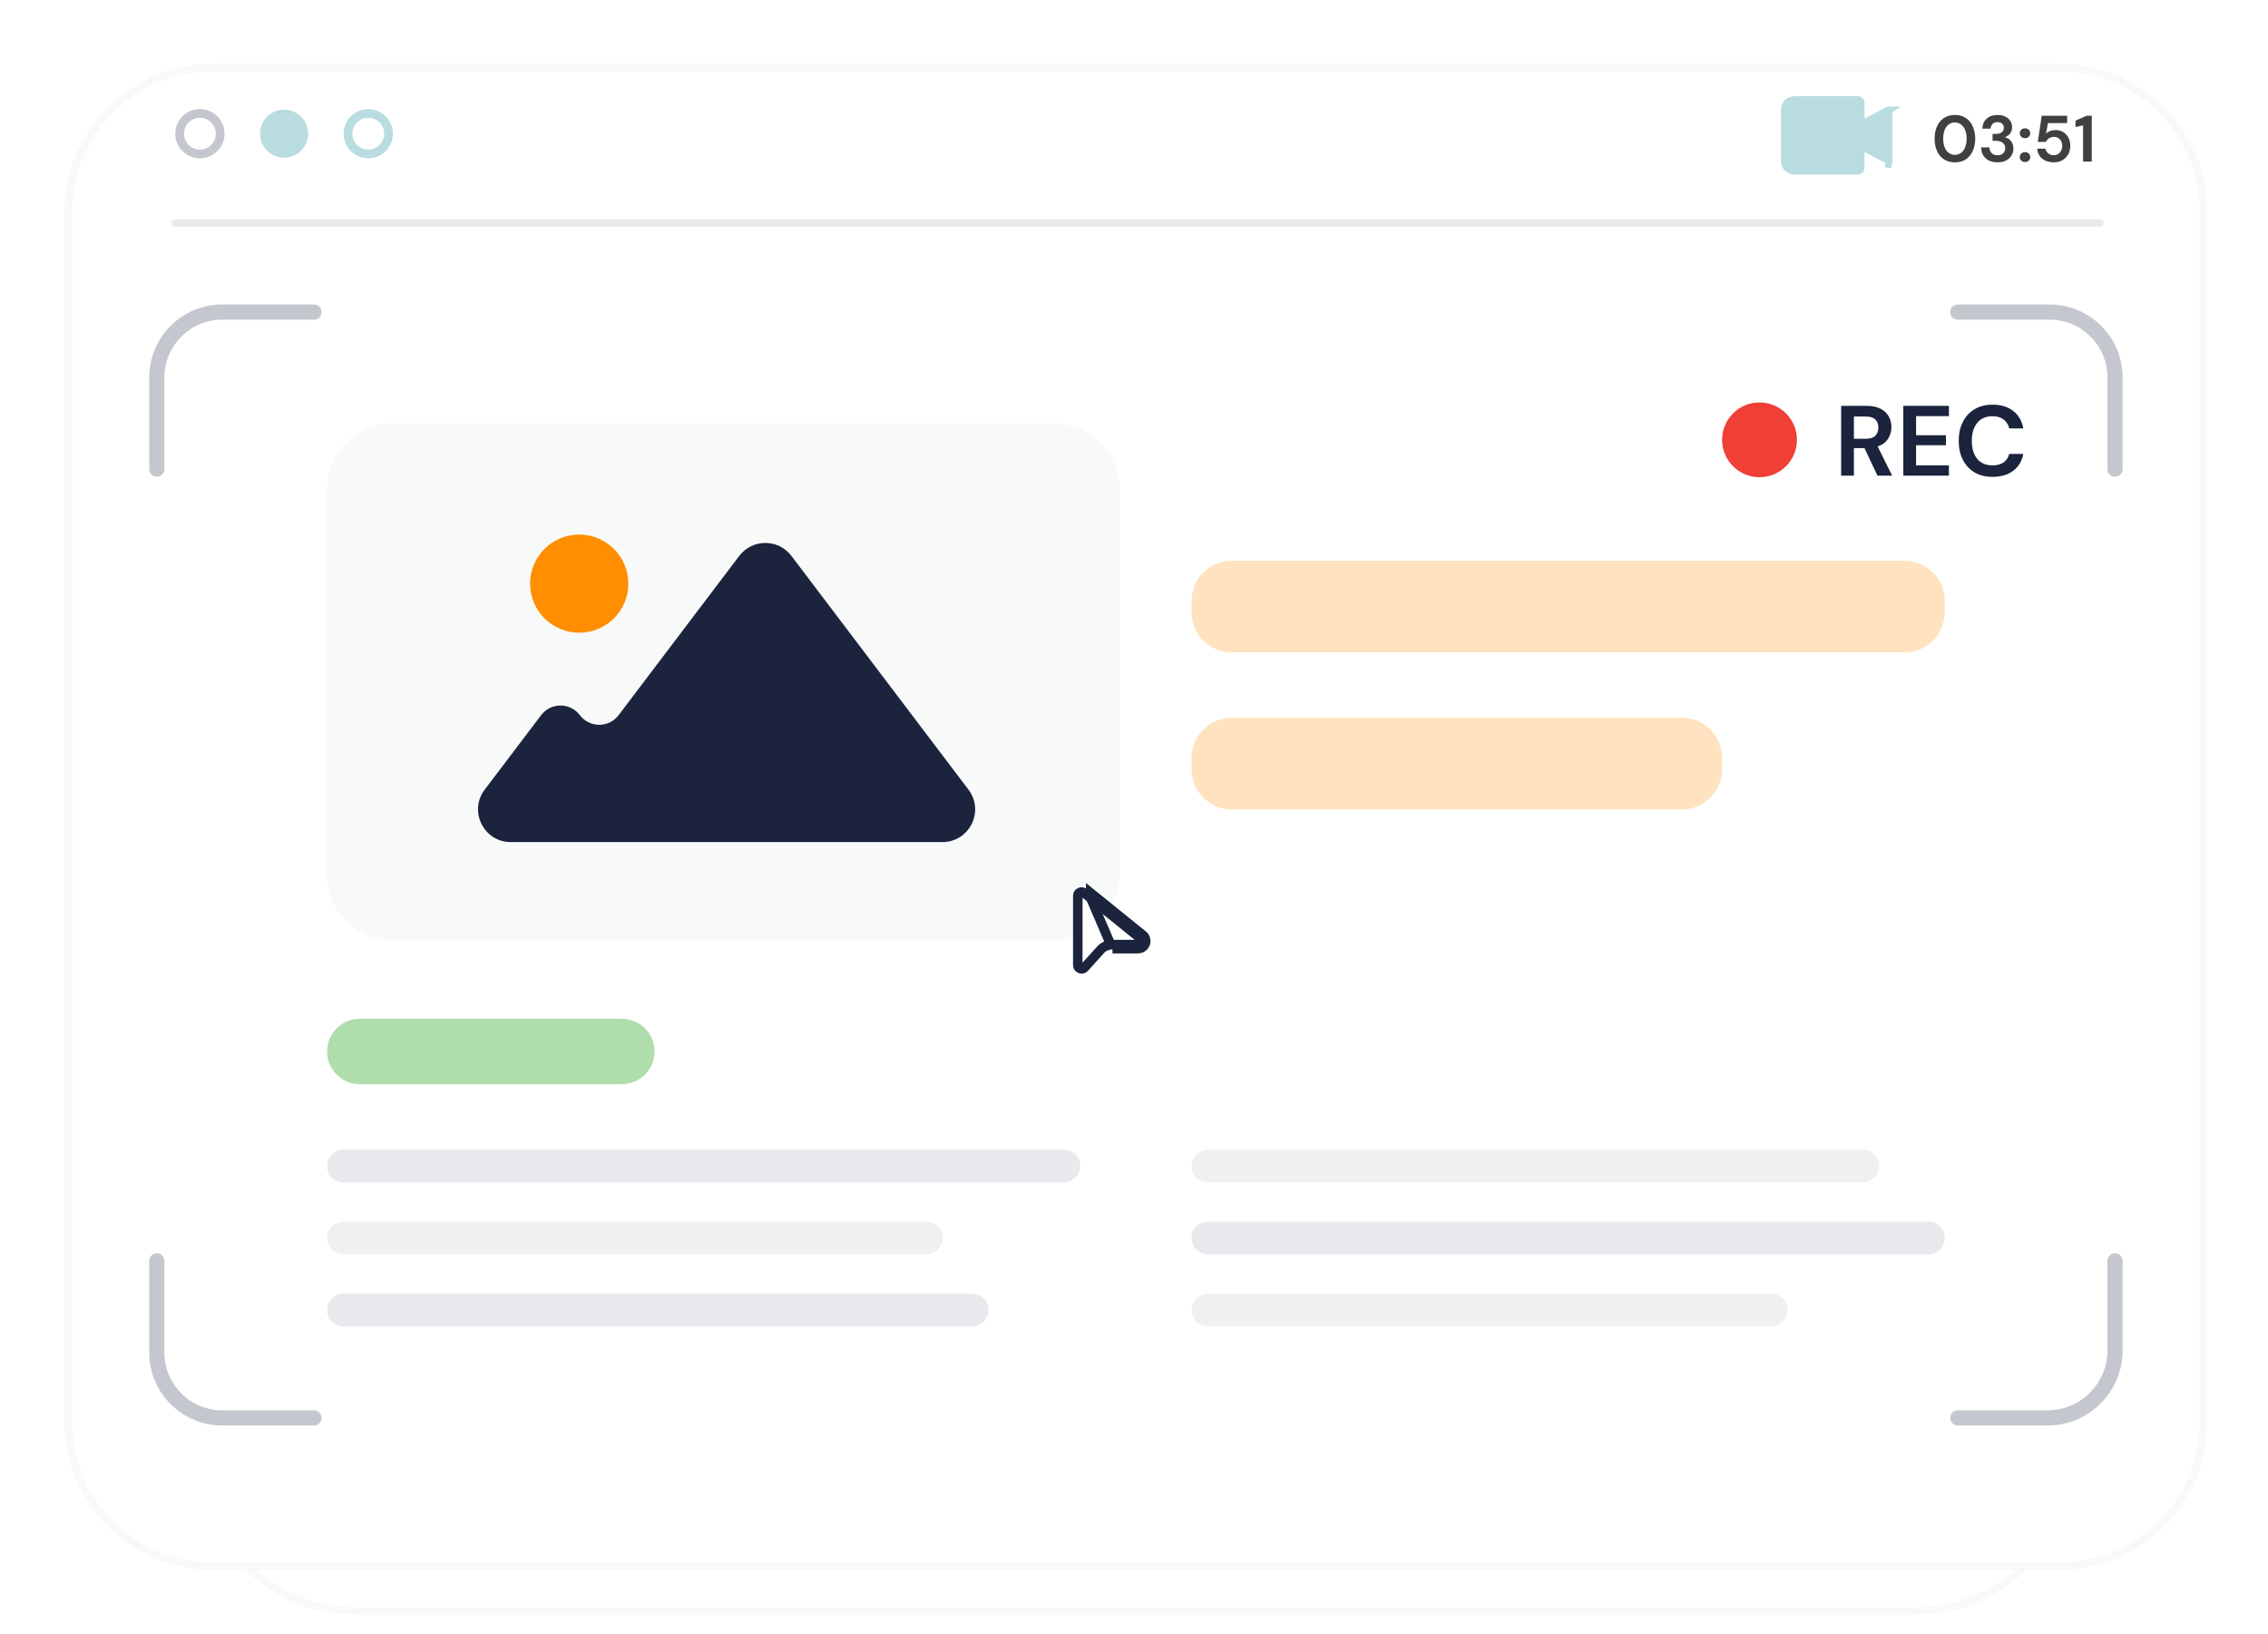<svg width="379" height="273" viewBox="0 0 379 273" fill="none" xmlns="http://www.w3.org/2000/svg">
<path d="M320.053 19.494H59.592C44.779 19.494 32.772 31.491 32.772 46.289V242.932C32.772 257.73 44.779 269.727 59.592 269.727H320.053C334.866 269.727 346.873 257.73 346.873 242.932V46.289C346.873 31.491 334.866 19.494 320.053 19.494Z" fill="white"/>
<path d="M320.053 20.041H59.592C45.082 20.041 33.319 31.793 33.319 46.289V242.933C33.319 257.429 45.082 269.181 59.592 269.181H320.053C334.563 269.181 346.325 257.429 346.325 242.933V46.289C346.325 31.793 334.563 20.041 320.053 20.041Z" stroke="#1B233D" stroke-opacity="0.03" stroke-width="1.268"/>
<g filter="url(#filter0_d_160_3786)">
<path d="M344.174 0.752H35.47C21.891 0.752 10.883 11.75 10.883 25.316V227.669C10.883 241.236 21.891 252.233 35.47 252.233H344.174C357.753 252.233 368.762 241.236 368.762 227.669V25.316C368.762 11.75 357.753 0.752 344.174 0.752Z" fill="white"/>
<path d="M344.174 1.3H35.47C22.193 1.3 11.43 12.053 11.43 25.317V227.67C11.43 240.935 22.193 251.687 35.47 251.687H344.174C357.451 251.687 368.214 240.935 368.214 227.67V25.317C368.214 12.053 357.451 1.3 344.174 1.3Z" stroke="#1B233D" stroke-opacity="0.03" stroke-width="1.268"/>
</g>
<path opacity="0.75" d="M326.68 27.126C325.972 27.126 325.367 26.962 324.863 26.634C324.36 26.299 323.969 25.836 323.692 25.245C323.422 24.648 323.287 23.955 323.287 23.168C323.287 22.388 323.422 21.699 323.692 21.102C323.969 20.504 324.36 20.041 324.863 19.713C325.367 19.378 325.972 19.21 326.68 19.21C327.388 19.21 327.993 19.378 328.497 19.713C329 20.041 329.386 20.504 329.657 21.102C329.934 21.699 330.073 22.388 330.073 23.168C330.073 23.955 329.934 24.648 329.657 25.245C329.386 25.836 329 26.299 328.497 26.634C327.993 26.962 327.388 27.126 326.68 27.126ZM326.68 25.869C327.257 25.869 327.727 25.628 328.092 25.147C328.456 24.666 328.639 24.006 328.639 23.168C328.639 22.33 328.456 21.67 328.092 21.189C327.727 20.708 327.257 20.467 326.68 20.467C326.096 20.467 325.622 20.708 325.257 21.189C324.899 21.67 324.721 22.33 324.721 23.168C324.721 24.006 324.899 24.666 325.257 25.147C325.622 25.628 326.096 25.869 326.68 25.869ZM333.816 27.126C333.312 27.126 332.856 27.039 332.447 26.864C332.038 26.681 331.71 26.404 331.462 26.033C331.214 25.661 331.083 25.195 331.068 24.633H332.447C332.454 25.005 332.574 25.318 332.809 25.573C333.049 25.821 333.384 25.945 333.816 25.945C334.224 25.945 334.538 25.832 334.757 25.606C334.976 25.38 335.085 25.096 335.085 24.753C335.085 24.352 334.938 24.05 334.647 23.846C334.363 23.635 333.994 23.529 333.542 23.529H332.973V22.381H333.553C333.925 22.381 334.235 22.293 334.483 22.118C334.73 21.944 334.855 21.685 334.855 21.342C334.855 21.058 334.76 20.832 334.571 20.664C334.388 20.489 334.133 20.402 333.805 20.402C333.447 20.402 333.165 20.508 332.962 20.719C332.765 20.93 332.655 21.189 332.634 21.495H331.265C331.294 20.788 331.539 20.23 331.999 19.822C332.465 19.414 333.067 19.21 333.805 19.21C334.33 19.21 334.771 19.305 335.129 19.494C335.493 19.677 335.767 19.921 335.95 20.227C336.139 20.533 336.234 20.872 336.234 21.244C336.234 21.674 336.114 22.038 335.873 22.337C335.639 22.629 335.348 22.826 334.997 22.927C335.428 23.015 335.778 23.226 336.048 23.562C336.317 23.89 336.453 24.305 336.453 24.808C336.453 25.231 336.35 25.617 336.147 25.967C335.942 26.317 335.643 26.598 335.249 26.809C334.862 27.02 334.385 27.126 333.816 27.126ZM338.398 27.072C338.142 27.072 337.931 26.991 337.763 26.831C337.602 26.671 337.522 26.477 337.522 26.251C337.522 26.018 337.602 25.821 337.763 25.661C337.931 25.501 338.142 25.421 338.398 25.421C338.653 25.421 338.861 25.501 339.022 25.661C339.189 25.821 339.273 26.018 339.273 26.251C339.273 26.477 339.189 26.671 339.022 26.831C338.861 26.991 338.653 27.072 338.398 27.072ZM338.398 23.091C338.142 23.091 337.931 23.011 337.763 22.851C337.602 22.691 337.522 22.497 337.522 22.271C337.522 22.038 337.602 21.841 337.763 21.681C337.931 21.521 338.142 21.441 338.398 21.441C338.653 21.441 338.861 21.521 339.022 21.681C339.189 21.841 339.273 22.038 339.273 22.271C339.273 22.497 339.189 22.691 339.022 22.851C338.861 23.011 338.653 23.091 338.398 23.091ZM343.227 27.126C342.664 27.126 342.179 27.028 341.771 26.831C341.369 26.634 341.052 26.364 340.819 26.022C340.592 25.672 340.461 25.278 340.425 24.841H341.793C341.858 25.154 342.018 25.417 342.274 25.628C342.529 25.832 342.847 25.934 343.227 25.934C343.635 25.934 343.966 25.785 344.222 25.486C344.485 25.187 344.616 24.816 344.616 24.371C344.616 23.912 344.485 23.547 344.222 23.277C343.966 23.008 343.642 22.873 343.248 22.873C342.92 22.873 342.636 22.953 342.395 23.113C342.154 23.274 341.982 23.474 341.88 23.715H340.534L341.191 19.341H345.437V20.566H342.242L341.891 22.337C342.051 22.162 342.27 22.02 342.548 21.911C342.825 21.794 343.135 21.736 343.478 21.736C344.025 21.736 344.481 21.86 344.846 22.108C345.211 22.348 345.488 22.669 345.678 23.07C345.867 23.463 345.963 23.893 345.963 24.36C345.963 24.892 345.845 25.366 345.612 25.781C345.386 26.197 345.065 26.525 344.649 26.765C344.24 27.006 343.766 27.126 343.227 27.126ZM348.098 26.995V20.938L346.839 21.233V20.161L348.689 19.341H349.553V26.995H348.098Z" fill="black"/>
<path opacity="0.25" d="M318.278 93.693H205.829C202.126 93.693 199.124 96.692 199.124 100.392V102.302C199.124 106.002 202.126 109.001 205.829 109.001H318.278C321.981 109.001 324.983 106.002 324.983 102.302V100.392C324.983 96.692 321.981 93.693 318.278 93.693Z" fill="#FF8E00"/>
<path opacity="0.25" d="M281.068 119.934H205.829C202.126 119.934 199.124 122.933 199.124 126.632V128.543C199.124 132.242 202.126 135.241 205.829 135.241H281.068C284.771 135.241 287.773 132.242 287.773 128.543V126.632C287.773 122.933 284.771 119.934 281.068 119.934Z" fill="#FF8E00"/>
<path opacity="0.5" d="M103.909 170.229H60.132C57.11 170.229 54.66 172.677 54.66 175.696C54.66 178.716 57.11 181.163 60.132 181.163H103.909C106.932 181.163 109.381 178.716 109.381 175.696C109.381 172.677 106.932 170.229 103.909 170.229Z" fill="#61BC5B"/>
<path opacity="0.1" d="M177.783 192.097H57.396C55.885 192.097 54.66 193.321 54.66 194.83C54.66 196.34 55.885 197.564 57.396 197.564H177.783C179.294 197.564 180.519 196.34 180.519 194.83C180.519 193.321 179.294 192.097 177.783 192.097Z" fill="#1B233D"/>
<path opacity="0.03" d="M176.142 70.728H65.604C59.56 70.728 54.66 75.624 54.66 81.662V146.173C54.66 152.211 59.56 157.107 65.604 157.107H176.142C182.186 157.107 187.086 152.211 187.086 146.173V81.662C187.086 75.624 182.186 70.728 176.142 70.728Z" fill="#1B233D"/>
<path opacity="0.07" d="M311.303 192.096H201.86C200.349 192.096 199.124 193.32 199.124 194.829C199.124 196.339 200.349 197.563 201.86 197.563H311.303C312.814 197.563 314.039 196.339 314.039 194.829C314.039 193.32 312.814 192.096 311.303 192.096Z" fill="#1B233D"/>
<path opacity="0.07" d="M154.801 204.124H57.396C55.885 204.124 54.66 205.348 54.66 206.858C54.66 208.367 55.885 209.591 57.396 209.591H154.801C156.312 209.591 157.537 208.367 157.537 206.858C157.537 205.348 156.312 204.124 154.801 204.124Z" fill="#1B233D"/>
<path opacity="0.1" d="M322.247 204.124H201.86C200.349 204.124 199.124 205.348 199.124 206.858C199.124 208.367 200.349 209.591 201.86 209.591H322.247C323.758 209.591 324.983 208.367 324.983 206.858C324.983 205.348 323.758 204.124 322.247 204.124Z" fill="#1B233D"/>
<path opacity="0.1" d="M162.461 216.152H57.396C55.885 216.152 54.66 217.376 54.66 218.886C54.66 220.396 55.885 221.619 57.396 221.619H162.461C163.973 221.619 165.198 220.396 165.198 218.886C165.198 217.376 163.973 216.152 162.461 216.152Z" fill="#1B233D"/>
<path opacity="0.07" d="M295.981 216.152H201.86C200.349 216.152 199.124 217.376 199.124 218.886C199.124 220.396 200.349 221.619 201.86 221.619H295.981C297.492 221.619 298.717 220.396 298.717 218.886C298.717 217.376 297.492 216.152 295.981 216.152Z" fill="#1B233D"/>
<path d="M315.535 18.451L315.554 18.442L315.572 18.43C315.571 18.43 315.573 18.43 315.575 18.429C315.578 18.428 315.582 18.427 315.585 18.427L315.586 18.427C315.588 18.427 315.59 18.427 315.592 18.427V26.802C315.59 26.802 315.588 26.802 315.585 26.802L315.585 26.802C315.578 26.801 315.572 26.799 315.57 26.797L315.553 26.787L315.535 26.778L311.872 24.837L310.941 24.343V25.397V28.087C310.941 28.196 310.895 28.309 310.8 28.398C310.704 28.489 310.565 28.546 310.413 28.546H299.947C299.486 28.546 299.052 28.374 298.736 28.078C298.423 27.783 298.255 27.392 298.255 26.994V18.246C298.255 17.848 298.423 17.457 298.736 17.162C299.052 16.866 299.486 16.694 299.947 16.694H310.413C310.565 16.694 310.704 16.751 310.8 16.842C310.895 16.931 310.941 17.044 310.941 17.153V19.832V20.885L311.872 20.392L315.535 18.451ZM315.238 27.338C315.332 27.396 315.441 27.429 315.552 27.435C315.665 27.441 315.777 27.419 315.876 27.371L315.238 27.338Z" fill="#B9DCE0" stroke="#B9DCE0" stroke-width="1.268"/>
<path opacity="0.25" d="M26.203 210.684V225.991C26.203 232.03 31.103 236.925 37.147 236.925H52.469" stroke="#1B233D" stroke-width="2.537" stroke-linecap="round"/>
<path opacity="0.25" d="M26.203 78.384V63.077C26.203 57.038 31.103 52.143 37.147 52.143H52.469" stroke="#1B233D" stroke-width="2.537" stroke-linecap="round"/>
<path opacity="0.25" d="M353.437 210.684V225.646C353.437 231.875 348.382 236.925 342.147 236.925H327.171" stroke="#1B233D" stroke-width="2.537" stroke-linecap="round"/>
<path opacity="0.25" d="M353.437 78.384V63.077C353.437 57.038 348.537 52.143 342.493 52.143H327.171" stroke="#1B233D" stroke-width="2.537" stroke-linecap="round"/>
<path d="M90.424 119.501L80.999 131.944C78.271 135.544 80.841 140.709 85.362 140.709H157.474C161.995 140.709 164.566 135.544 161.838 131.944L132.257 92.893C130.067 90.002 125.72 90.002 123.53 92.893L103.373 119.501C101.749 121.645 98.523 121.645 96.899 119.501C95.275 117.355 92.049 117.355 90.424 119.501Z" fill="#1B233D"/>
<path d="M96.793 105.72C101.326 105.72 105.001 102.049 105.001 97.52C105.001 92.991 101.326 89.319 96.793 89.319C92.26 89.319 88.585 92.991 88.585 97.52C88.585 102.049 92.26 105.72 96.793 105.72Z" fill="#FF8E00"/>
<path d="M294.028 79.74C297.482 79.74 300.282 76.943 300.282 73.492C300.282 70.041 297.482 67.244 294.028 67.244C290.574 67.244 287.774 70.041 287.774 73.492C287.774 76.943 290.574 79.74 294.028 79.74Z" fill="#EF3F36"/>
<path d="M307.668 79.479V67.817H311.954C312.887 67.817 313.654 67.978 314.255 68.299C314.866 68.611 315.322 69.038 315.622 69.583C315.922 70.115 316.073 70.71 316.073 71.365C316.073 72.076 315.884 72.726 315.506 73.315C315.139 73.903 314.561 74.332 313.772 74.597L316.189 79.479H313.738L311.57 74.88H309.802V79.479H307.668ZM309.802 73.315H311.82C312.532 73.315 313.055 73.143 313.387 72.799C313.721 72.454 313.888 71.998 313.888 71.432C313.888 70.876 313.721 70.432 313.387 70.099C313.066 69.766 312.537 69.599 311.804 69.599H309.802V73.315ZM318.058 79.479V67.817H325.679V69.533H320.193V72.732H325.179V74.397H320.193V77.764H325.679V79.479H318.058ZM332.985 79.679C331.807 79.679 330.795 79.429 329.95 78.929C329.106 78.419 328.456 77.713 327.999 76.814C327.544 75.903 327.315 74.853 327.315 73.665C327.315 72.476 327.544 71.426 327.999 70.516C328.456 69.605 329.106 68.894 329.95 68.383C330.795 67.872 331.807 67.617 332.985 67.617C334.386 67.617 335.532 67.967 336.421 68.667C337.321 69.355 337.883 70.326 338.105 71.582H335.754C335.61 70.948 335.298 70.454 334.82 70.099C334.353 69.733 333.731 69.549 332.953 69.549C331.873 69.549 331.028 69.916 330.418 70.649C329.806 71.382 329.501 72.387 329.501 73.665C329.501 74.942 329.806 75.948 330.418 76.68C331.028 77.402 331.873 77.764 332.953 77.764C333.731 77.764 334.353 77.596 334.82 77.263C335.298 76.918 335.61 76.447 335.754 75.847H338.105C337.883 77.046 337.321 77.986 336.421 78.662C335.532 79.34 334.386 79.679 332.985 79.679Z" fill="#1B233D"/>
<path opacity="0.1" d="M29.325 36.636C28.978 36.636 28.696 36.917 28.696 37.264C28.696 37.611 28.978 37.892 29.325 37.892V36.636ZM350.879 37.892C351.227 37.892 351.508 37.611 351.508 37.264C351.508 36.917 351.227 36.636 350.879 36.636V37.892ZM29.325 37.892H350.879V36.636H29.325V37.892Z" fill="#1B233D"/>
<path d="M36.797 22.337C36.797 24.206 35.279 25.722 33.407 25.722C31.534 25.722 30.017 24.206 30.017 22.337C30.017 20.469 31.534 18.953 33.407 18.953C35.279 18.953 36.797 20.469 36.797 22.337Z" stroke="#1B233D" stroke-opacity="0.25" stroke-width="1.457"/>
<path d="M64.929 22.337C64.929 24.206 63.411 25.722 61.538 25.722C59.666 25.722 58.148 24.206 58.148 22.337C58.148 20.469 59.666 18.953 61.538 18.953C63.411 18.953 64.929 20.469 64.929 22.337Z" stroke="#B9DCE0" stroke-width="1.457"/>
<path d="M50.86 22.338C50.86 24.203 49.346 25.717 47.476 25.717C45.605 25.717 44.091 24.203 44.091 22.338C44.091 20.474 45.605 18.96 47.476 18.96C49.346 18.96 50.86 20.474 50.86 22.338Z" fill="#B9DCE0" stroke="#B9DCE0" stroke-width="1.268"/>
<path d="M182.273 150.09L181.159 149.19C181.066 149.116 180.952 149.066 180.829 149.051C180.705 149.036 180.579 149.054 180.468 149.105C180.357 149.155 180.266 149.235 180.203 149.33C180.141 149.424 180.108 149.532 180.108 149.642V161.293C180.108 161.807 180.819 162.136 181.23 161.679L183.904 158.713C184.156 158.435 184.465 158.214 184.809 158.063C185.154 157.911 185.527 157.833 185.903 157.833M182.273 150.09L185.902 158.517ZM185.903 157.833L185.902 158.517ZM185.903 157.833L185.902 158.517ZM185.903 157.833H190.141C190.777 157.833 190.966 157.116 190.556 156.785H190.555L182.273 150.09M185.902 158.517H190.141C191.374 158.517 191.935 157.019 190.985 156.253L182.273 149.211V150.09" fill="white"/>
<path d="M182.273 150.09L181.159 149.19C181.066 149.116 180.952 149.066 180.829 149.051C180.705 149.036 180.579 149.054 180.468 149.105C180.357 149.155 180.266 149.235 180.203 149.33C180.141 149.424 180.108 149.532 180.108 149.642V161.293C180.108 161.807 180.819 162.136 181.23 161.679L183.904 158.713C184.156 158.435 184.465 158.214 184.809 158.063C185.154 157.911 185.527 157.833 185.903 157.833M182.273 150.09L185.902 158.517M182.273 150.09L190.555 156.785H190.556C190.966 157.116 190.777 157.833 190.141 157.833H185.903M182.273 150.09V149.211L190.985 156.253C191.935 157.019 191.374 158.517 190.141 158.517H185.902M185.903 157.833L185.902 158.517" stroke="#1B233D" stroke-width="1.585"/>
<defs>
<filter id="filter0_d_160_3786" x="0.796" y="0.666" width="378.052" height="271.656" filterUnits="userSpaceOnUse" color-interpolation-filters="sRGB">
<feFlood flood-opacity="0" result="BackgroundImageFix"/>
<feColorMatrix in="SourceAlpha" type="matrix" values="0 0 0 0 0 0 0 0 0 0 0 0 0 0 0 0 0 0 127 0" result="hardAlpha"/>
<feOffset dy="10"/>
<feGaussianBlur stdDeviation="5"/>
<feComposite in2="hardAlpha" operator="out"/>
<feColorMatrix type="matrix" values="0 0 0 0 0.078 0 0 0 0 0.078 0 0 0 0 0.078 0 0 0 0.05 0"/>
<feBlend mode="normal" in2="BackgroundImageFix" result="effect1_dropShadow_160_3786"/>
<feBlend mode="normal" in="SourceGraphic" in2="effect1_dropShadow_160_3786" result="shape"/>
</filter>
</defs>
</svg>
